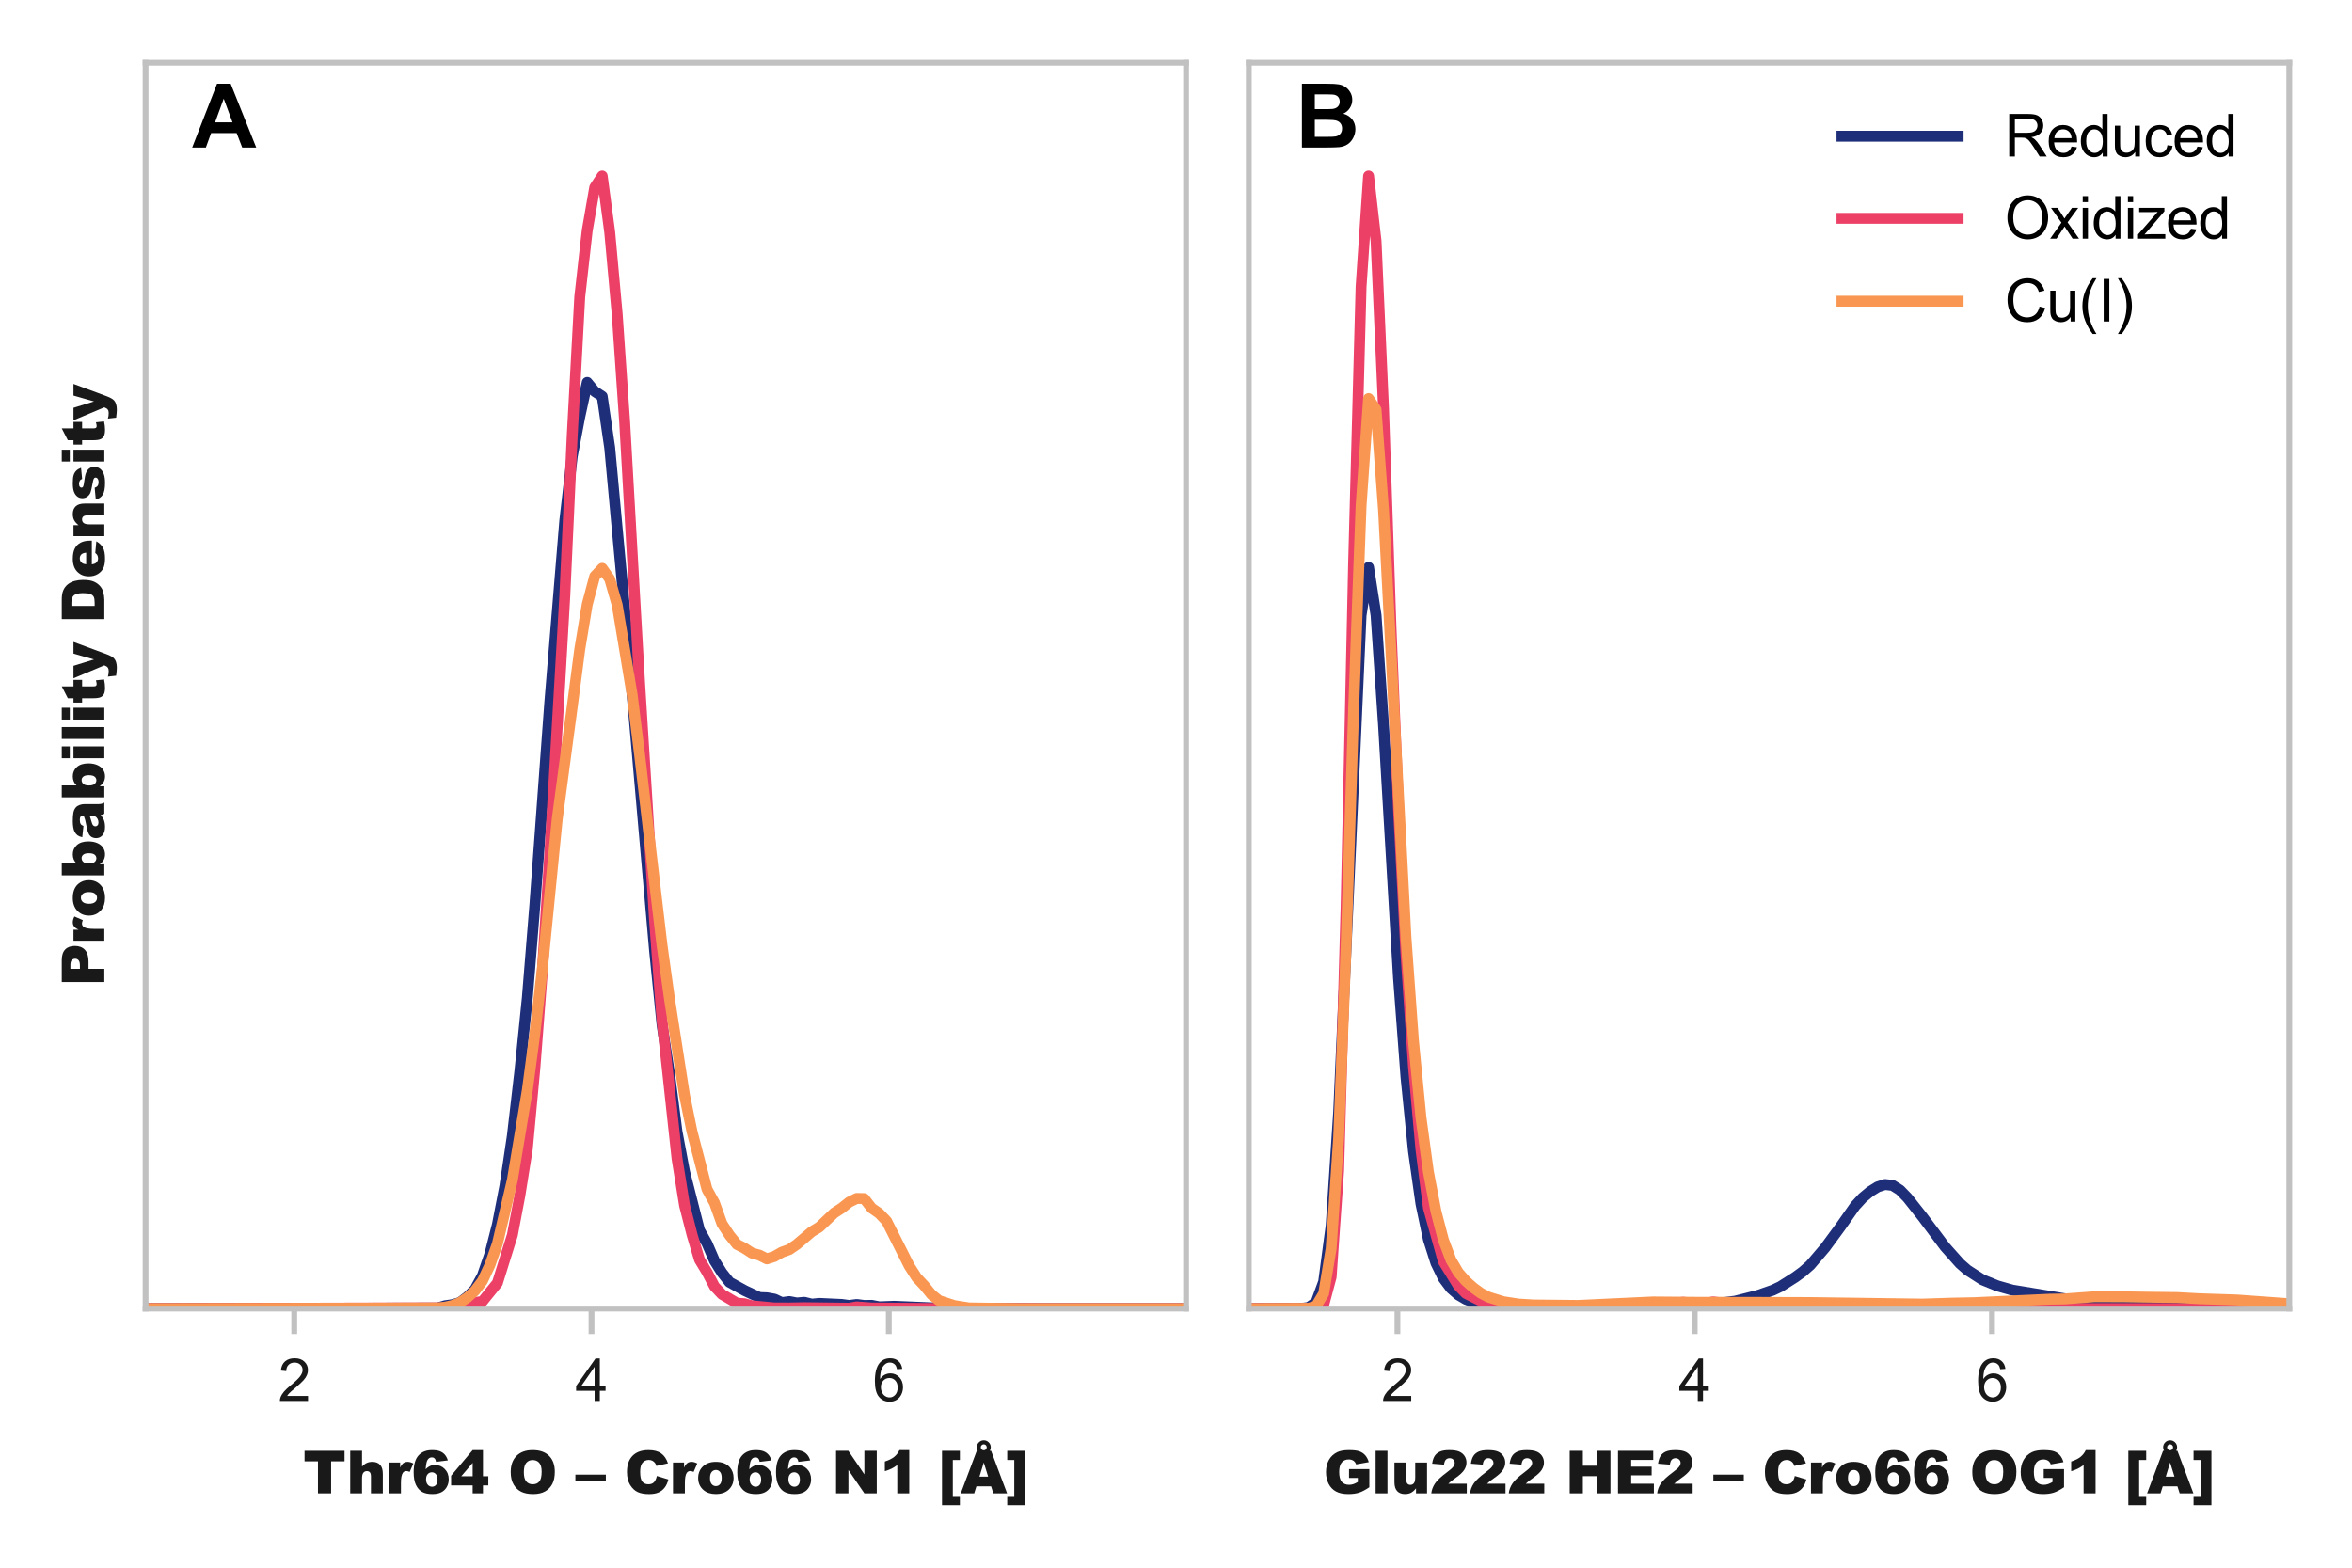 <?xml version="1.0" encoding="utf-8" standalone="no"?>
<!DOCTYPE svg PUBLIC "-//W3C//DTD SVG 1.1//EN"
  "http://www.w3.org/Graphics/SVG/1.1/DTD/svg11.dtd">
<svg xmlns:xlink="http://www.w3.org/1999/xlink" width="324pt" height="216pt" viewBox="0 0 324 216" xmlns="http://www.w3.org/2000/svg" version="1.1">
 <defs>
  <style type="text/css">*{stroke-linejoin: round; stroke-linecap: butt}</style>
 </defs>
 <g id="figure_1">
  <g id="patch_1">
   <path d="M 0 216 
L 324 216 
L 324 0 
L 0 0 
z
" style="fill: #ffffff"/>
  </g>
  <g id="axes_1">
   <g id="patch_2">
    <path d="M 20.056 180.304 
L 163.388 180.304 
L 163.388 8.64 
L 20.056 8.64 
z
" style="fill: #ffffff"/>
   </g>
   <g id="matplotlib.axis_1">
    <g id="xtick_1">
     <g id="line2d_1">
      <defs>
       <path id="m491925600c" d="M 0 0 
L 0 3.5 
" style="stroke: #c2c1c1; stroke-width: 0.8"/>
      </defs>
      <g>
       <use xlink:href="#m491925600c" x="40.532" y="180.304" style="fill: #c2c1c1; stroke: #c2c1c1; stroke-width: 0.8"/>
      </g>
     </g>
     <g id="text_1">
      <!-- 2 -->
      <g style="fill: #191919" transform="translate(38.308 193.03) scale(0.08 -0.08)">
       <defs>
        <path id="ArialMT-32" d="M 3222 541 
L 3222 0 
L 194 0 
Q 188 203 259 391 
Q 375 700 629 1000 
Q 884 1300 1366 1694 
Q 2113 2306 2375 2664 
Q 2638 3022 2638 3341 
Q 2638 3675 2398 3904 
Q 2159 4134 1775 4134 
Q 1369 4134 1125 3890 
Q 881 3647 878 3216 
L 300 3275 
Q 359 3922 746 4261 
Q 1134 4600 1788 4600 
Q 2447 4600 2831 4234 
Q 3216 3869 3216 3328 
Q 3216 3053 3103 2787 
Q 2991 2522 2730 2228 
Q 2469 1934 1863 1422 
Q 1356 997 1212 845 
Q 1069 694 975 541 
L 3222 541 
z
" transform="scale(0.016)"/>
       </defs>
       <use xlink:href="#ArialMT-32"/>
      </g>
     </g>
    </g>
    <g id="xtick_2">
     <g id="line2d_2">
      <g>
       <use xlink:href="#m491925600c" x="81.484" y="180.304" style="fill: #c2c1c1; stroke: #c2c1c1; stroke-width: 0.8"/>
      </g>
     </g>
     <g id="text_2">
      <!-- 4 -->
      <g style="fill: #191919" transform="translate(79.26 193.03) scale(0.08 -0.08)">
       <defs>
        <path id="ArialMT-34" d="M 2069 0 
L 2069 1097 
L 81 1097 
L 81 1613 
L 2172 4581 
L 2631 4581 
L 2631 1613 
L 3250 1613 
L 3250 1097 
L 2631 1097 
L 2631 0 
L 2069 0 
z
M 2069 1613 
L 2069 3678 
L 634 1613 
L 2069 1613 
z
" transform="scale(0.016)"/>
       </defs>
       <use xlink:href="#ArialMT-34"/>
      </g>
     </g>
    </g>
    <g id="xtick_3">
     <g id="line2d_3">
      <g>
       <use xlink:href="#m491925600c" x="122.436" y="180.304" style="fill: #c2c1c1; stroke: #c2c1c1; stroke-width: 0.8"/>
      </g>
     </g>
     <g id="text_3">
      <!-- 6 -->
      <g style="fill: #191919" transform="translate(120.212 193.03) scale(0.08 -0.08)">
       <defs>
        <path id="ArialMT-36" d="M 3184 3459 
L 2625 3416 
Q 2550 3747 2413 3897 
Q 2184 4138 1850 4138 
Q 1581 4138 1378 3988 
Q 1113 3794 959 3422 
Q 806 3050 800 2363 
Q 1003 2672 1297 2822 
Q 1591 2972 1913 2972 
Q 2475 2972 2870 2558 
Q 3266 2144 3266 1488 
Q 3266 1056 3080 686 
Q 2894 316 2569 119 
Q 2244 -78 1831 -78 
Q 1128 -78 684 439 
Q 241 956 241 2144 
Q 241 3472 731 4075 
Q 1159 4600 1884 4600 
Q 2425 4600 2770 4297 
Q 3116 3994 3184 3459 
z
M 888 1484 
Q 888 1194 1011 928 
Q 1134 663 1356 523 
Q 1578 384 1822 384 
Q 2178 384 2434 671 
Q 2691 959 2691 1453 
Q 2691 1928 2437 2201 
Q 2184 2475 1800 2475 
Q 1419 2475 1153 2201 
Q 888 1928 888 1484 
z
" transform="scale(0.016)"/>
       </defs>
       <use xlink:href="#ArialMT-36"/>
      </g>
     </g>
    </g>
    <g id="text_4">
     <!-- Thr64 O – Cro66 N1 [Å] -->
     <g style="fill: #191919" transform="translate(41.766 205.762) scale(0.08 -0.08)">
      <defs>
       <path id="Arial-Black-54" d="M 147 4581 
L 4450 4581 
L 4450 3450 
L 3006 3450 
L 3006 0 
L 1591 0 
L 1591 3450 
L 147 3450 
L 147 4581 
z
" transform="scale(0.016)"/>
       <path id="Arial-Black-68" d="M 384 4581 
L 1656 4581 
L 1656 2894 
Q 1916 3163 2172 3278 
Q 2428 3394 2778 3394 
Q 3297 3394 3595 3078 
Q 3894 2763 3894 2109 
L 3894 0 
L 2616 0 
L 2616 1825 
Q 2616 2138 2500 2267 
Q 2384 2397 2175 2397 
Q 1944 2397 1800 2222 
Q 1656 2047 1656 1594 
L 1656 0 
L 384 0 
L 384 4581 
z
" transform="scale(0.016)"/>
       <path id="Arial-Black-72" d="M 397 3319 
L 1588 3319 
L 1588 2775 
Q 1759 3128 1942 3261 
Q 2125 3394 2394 3394 
Q 2675 3394 3009 3219 
L 2616 2313 
Q 2391 2406 2259 2406 
Q 2009 2406 1872 2200 
Q 1675 1909 1675 1113 
L 1675 0 
L 397 0 
L 397 3319 
z
" transform="scale(0.016)"/>
       <path id="Arial-Black-36" d="M 3947 3550 
L 2681 3394 
Q 2631 3659 2514 3768 
Q 2397 3878 2225 3878 
Q 1916 3878 1744 3566 
Q 1619 3341 1559 2603 
Q 1788 2834 2028 2945 
Q 2269 3056 2584 3056 
Q 3197 3056 3620 2618 
Q 4044 2181 4044 1509 
Q 4044 1056 3830 681 
Q 3616 306 3236 114 
Q 2856 -78 2284 -78 
Q 1597 -78 1181 156 
Q 766 391 517 905 
Q 269 1419 269 2266 
Q 269 3506 791 4082 
Q 1313 4659 2238 4659 
Q 2784 4659 3101 4532 
Q 3419 4406 3628 4162 
Q 3838 3919 3947 3550 
z
M 1603 1509 
Q 1603 1138 1790 927 
Q 1978 716 2250 716 
Q 2500 716 2669 906 
Q 2838 1097 2838 1475 
Q 2838 1863 2663 2066 
Q 2488 2269 2228 2269 
Q 1963 2269 1783 2072 
Q 1603 1875 1603 1509 
z
" transform="scale(0.016)"/>
       <path id="Arial-Black-34" d="M 2450 856 
L 131 856 
L 131 1903 
L 2450 4659 
L 3559 4659 
L 3559 1844 
L 4134 1844 
L 4134 856 
L 3559 856 
L 3559 0 
L 2450 0 
L 2450 856 
z
M 2450 1844 
L 2450 3284 
L 1225 1844 
L 2450 1844 
z
" transform="scale(0.016)"/>
       <path id="Arial-Black-20" transform="scale(0.016)"/>
       <path id="Arial-Black-4f" d="M 291 2288 
Q 291 3409 916 4034 
Q 1541 4659 2656 4659 
Q 3800 4659 4419 4045 
Q 5038 3431 5038 2325 
Q 5038 1522 4767 1008 
Q 4497 494 3986 208 
Q 3475 -78 2713 -78 
Q 1938 -78 1430 169 
Q 922 416 606 950 
Q 291 1484 291 2288 
z
M 1706 2281 
Q 1706 1588 1964 1284 
Q 2222 981 2666 981 
Q 3122 981 3372 1278 
Q 3622 1575 3622 2344 
Q 3622 2991 3361 3289 
Q 3100 3588 2653 3588 
Q 2225 3588 1965 3284 
Q 1706 2981 1706 2281 
z
" transform="scale(0.016)"/>
       <path id="Arial-Black-2013" d="M -38 2019 
L 3238 2019 
L 3238 1325 
L -38 1325 
L -38 2019 
z
" transform="scale(0.016)"/>
       <path id="Arial-Black-43" d="M 3519 1872 
L 4759 1497 
Q 4634 975 4365 625 
Q 4097 275 3698 97 
Q 3300 -81 2684 -81 
Q 1938 -81 1464 136 
Q 991 353 647 900 
Q 303 1447 303 2300 
Q 303 3438 908 4048 
Q 1513 4659 2619 4659 
Q 3484 4659 3979 4309 
Q 4475 3959 4716 3234 
L 3466 2956 
Q 3400 3166 3328 3263 
Q 3209 3425 3037 3512 
Q 2866 3600 2653 3600 
Q 2172 3600 1916 3213 
Q 1722 2925 1722 2309 
Q 1722 1547 1953 1264 
Q 2184 981 2603 981 
Q 3009 981 3217 1209 
Q 3425 1438 3519 1872 
z
" transform="scale(0.016)"/>
       <path id="Arial-Black-6f" d="M 228 1650 
Q 228 2409 740 2901 
Q 1253 3394 2125 3394 
Q 3122 3394 3631 2816 
Q 4041 2350 4041 1669 
Q 4041 903 3533 414 
Q 3025 -75 2128 -75 
Q 1328 -75 834 331 
Q 228 834 228 1650 
z
M 1503 1653 
Q 1503 1209 1683 996 
Q 1863 784 2134 784 
Q 2409 784 2586 993 
Q 2763 1203 2763 1666 
Q 2763 2097 2584 2308 
Q 2406 2519 2144 2519 
Q 1866 2519 1684 2305 
Q 1503 2091 1503 1653 
z
" transform="scale(0.016)"/>
       <path id="Arial-Black-4e" d="M 478 4581 
L 1800 4581 
L 3525 2047 
L 3525 4581 
L 4859 4581 
L 4859 0 
L 3525 0 
L 1809 2516 
L 1809 0 
L 478 0 
L 478 4581 
z
" transform="scale(0.016)"/>
       <path id="Arial-Black-31" d="M 3147 4659 
L 3147 0 
L 1859 0 
L 1859 3053 
Q 1547 2816 1255 2669 
Q 963 2522 522 2388 
L 522 3431 
Q 1172 3641 1531 3934 
Q 1891 4228 2094 4659 
L 3147 4659 
z
" transform="scale(0.016)"/>
       <path id="Arial-Black-5b" d="M 422 4581 
L 2344 4581 
L 2344 3594 
L 1584 3594 
L 1584 -284 
L 2344 -284 
L 2344 -1272 
L 422 -1272 
L 422 4581 
z
" transform="scale(0.016)"/>
       <path id="Arial-Black-c5" d="M 1834 4581 
Q 1734 4756 1734 4959 
Q 1734 5269 1954 5491 
Q 2175 5713 2484 5713 
Q 2797 5713 3017 5492 
Q 3238 5272 3238 4959 
Q 3238 4756 3134 4581 
L 3272 4581 
L 4994 0 
L 3513 0 
L 3272 756 
L 1691 756 
L 1453 0 
L 6 0 
L 1728 4581 
L 1834 4581 
z
M 2163 4963 
Q 2163 4825 2256 4731 
Q 2350 4638 2484 4638 
Q 2616 4638 2709 4731 
Q 2803 4825 2803 4959 
Q 2803 5094 2709 5187 
Q 2616 5281 2484 5281 
Q 2350 5281 2256 5187 
Q 2163 5094 2163 4963 
z
M 2953 1803 
L 2484 3319 
L 2019 1803 
L 2953 1803 
z
" transform="scale(0.016)"/>
       <path id="Arial-Black-5d" d="M 2069 4581 
L 147 4581 
L 147 3594 
L 906 3594 
L 906 -284 
L 147 -284 
L 147 -1272 
L 2069 -1272 
L 2069 4581 
z
" transform="scale(0.016)"/>
      </defs>
      <use xlink:href="#Arial-Black-54"/>
      <use xlink:href="#Arial-Black-68" transform="translate(74.842 0)"/>
      <use xlink:href="#Arial-Black-72" transform="translate(141.541 0)"/>
      <use xlink:href="#Arial-Black-36" transform="translate(185.926 0)"/>
      <use xlink:href="#Arial-Black-34" transform="translate(252.625 0)"/>
      <use xlink:href="#Arial-Black-20" transform="translate(319.324 0)"/>
      <use xlink:href="#Arial-Black-4f" transform="translate(352.674 0)"/>
      <use xlink:href="#Arial-Black-20" transform="translate(435.975 0)"/>
      <use xlink:href="#Arial-Black-2013" transform="translate(469.324 0)"/>
      <use xlink:href="#Arial-Black-20" transform="translate(519.324 0)"/>
      <use xlink:href="#Arial-Black-43" transform="translate(552.674 0)"/>
      <use xlink:href="#Arial-Black-72" transform="translate(630.457 0)"/>
      <use xlink:href="#Arial-Black-6f" transform="translate(676.467 0)"/>
      <use xlink:href="#Arial-Black-36" transform="translate(743.166 0)"/>
      <use xlink:href="#Arial-Black-36" transform="translate(809.865 0)"/>
      <use xlink:href="#Arial-Black-20" transform="translate(876.564 0)"/>
      <use xlink:href="#Arial-Black-4e" transform="translate(909.914 0)"/>
      <use xlink:href="#Arial-Black-31" transform="translate(993.215 0)"/>
      <use xlink:href="#Arial-Black-20" transform="translate(1059.914 0)"/>
      <use xlink:href="#Arial-Black-5b" transform="translate(1093.264 0)"/>
      <use xlink:href="#Arial-Black-c5" transform="translate(1132.18 0)"/>
      <use xlink:href="#Arial-Black-5d" transform="translate(1209.963 0)"/>
     </g>
    </g>
   </g>
   <g id="matplotlib.axis_2">
    <g id="text_5">
     <!-- Probability Density -->
     <g style="fill: #191919" transform="translate(14.372 135.903) rotate(-90) scale(0.08 -0.08)">
      <defs>
       <path id="Arial-Black-50" d="M 463 4581 
L 2816 4581 
Q 3584 4581 3967 4215 
Q 4350 3850 4350 3175 
Q 4350 2481 3933 2090 
Q 3516 1700 2659 1700 
L 1884 1700 
L 1884 0 
L 463 0 
L 463 4581 
z
M 1884 2628 
L 2231 2628 
Q 2641 2628 2806 2770 
Q 2972 2913 2972 3134 
Q 2972 3350 2828 3500 
Q 2684 3650 2288 3650 
L 1884 3650 
L 1884 2628 
z
" transform="scale(0.016)"/>
       <path id="Arial-Black-62" d="M 391 4581 
L 1675 4581 
L 1675 2994 
Q 1866 3194 2108 3294 
Q 2350 3394 2644 3394 
Q 3250 3394 3647 2958 
Q 4044 2522 4044 1706 
Q 4044 1163 3862 748 
Q 3681 334 3361 129 
Q 3041 -75 2650 -75 
Q 2316 -75 2038 69 
Q 1828 181 1581 491 
L 1581 0 
L 391 0 
L 391 4581 
z
M 1666 1669 
Q 1666 1241 1827 1048 
Q 1988 856 2234 856 
Q 2463 856 2617 1045 
Q 2772 1234 2772 1681 
Q 2772 2075 2620 2259 
Q 2469 2444 2253 2444 
Q 1994 2444 1830 2251 
Q 1666 2059 1666 1669 
z
" transform="scale(0.016)"/>
       <path id="Arial-Black-61" d="M 1544 2244 
L 328 2372 
Q 397 2691 526 2873 
Q 656 3056 900 3191 
Q 1075 3288 1381 3341 
Q 1688 3394 2044 3394 
Q 2616 3394 2962 3330 
Q 3309 3266 3541 3063 
Q 3703 2922 3797 2664 
Q 3891 2406 3891 2172 
L 3891 706 
Q 3891 472 3920 339 
Q 3950 206 4050 0 
L 2856 0 
Q 2784 128 2762 195 
Q 2741 263 2719 406 
Q 2469 166 2222 63 
Q 1884 -75 1438 -75 
Q 844 -75 536 200 
Q 228 475 228 878 
Q 228 1256 450 1500 
Q 672 1744 1269 1863 
Q 1984 2006 2196 2064 
Q 2409 2122 2647 2216 
Q 2647 2450 2550 2544 
Q 2453 2638 2209 2638 
Q 1897 2638 1741 2538 
Q 1619 2459 1544 2244 
z
M 2647 1575 
Q 2384 1481 2100 1409 
Q 1713 1306 1609 1206 
Q 1503 1103 1503 972 
Q 1503 822 1608 726 
Q 1713 631 1916 631 
Q 2128 631 2311 734 
Q 2494 838 2570 986 
Q 2647 1134 2647 1372 
L 2647 1575 
z
" transform="scale(0.016)"/>
       <path id="Arial-Black-69" d="M 431 4581 
L 1703 4581 
L 1703 3716 
L 431 3716 
L 431 4581 
z
M 431 3319 
L 1703 3319 
L 1703 0 
L 431 0 
L 431 3319 
z
" transform="scale(0.016)"/>
       <path id="Arial-Black-6c" d="M 428 4581 
L 1703 4581 
L 1703 0 
L 428 0 
L 428 4581 
z
" transform="scale(0.016)"/>
       <path id="Arial-Black-74" d="M 1919 4581 
L 1919 3319 
L 2619 3319 
L 2619 2391 
L 1919 2391 
L 1919 1213 
Q 1919 1000 1959 931 
Q 2022 825 2178 825 
Q 2319 825 2572 906 
L 2666 28 
Q 2194 -75 1784 -75 
Q 1309 -75 1084 47 
Q 859 169 751 417 
Q 644 666 644 1222 
L 644 2391 
L 175 2391 
L 175 3319 
L 644 3319 
L 644 3928 
L 1919 4581 
z
" transform="scale(0.016)"/>
       <path id="Arial-Black-79" d="M 16 3319 
L 1359 3319 
L 2044 1109 
L 2678 3319 
L 3931 3319 
L 2616 -228 
Q 2391 -834 2156 -1047 
Q 1825 -1347 1147 -1347 
Q 872 -1347 297 -1272 
L 197 -384 
Q 472 -472 809 -472 
Q 1034 -472 1173 -369 
Q 1313 -266 1409 0 
L 16 3319 
z
" transform="scale(0.016)"/>
       <path id="Arial-Black-44" d="M 488 4581 
L 2591 4581 
Q 3213 4581 3595 4412 
Q 3978 4244 4228 3928 
Q 4478 3613 4590 3194 
Q 4703 2775 4703 2306 
Q 4703 1572 4536 1167 
Q 4369 763 4072 489 
Q 3775 216 3434 125 
Q 2969 0 2591 0 
L 488 0 
L 488 4581 
z
M 1903 3544 
L 1903 1041 
L 2250 1041 
Q 2694 1041 2881 1139 
Q 3069 1238 3175 1483 
Q 3281 1728 3281 2278 
Q 3281 3006 3043 3275 
Q 2806 3544 2256 3544 
L 1903 3544 
z
" transform="scale(0.016)"/>
       <path id="Arial-Black-65" d="M 4069 1344 
L 1519 1344 
Q 1553 1038 1684 888 
Q 1869 672 2166 672 
Q 2353 672 2522 766 
Q 2625 825 2744 975 
L 3997 859 
Q 3709 359 3303 142 
Q 2897 -75 2138 -75 
Q 1478 -75 1100 111 
Q 722 297 473 701 
Q 225 1106 225 1653 
Q 225 2431 723 2912 
Q 1222 3394 2100 3394 
Q 2813 3394 3225 3178 
Q 3638 2963 3853 2553 
Q 4069 2144 4069 1488 
L 4069 1344 
z
M 2775 1953 
Q 2738 2322 2577 2481 
Q 2416 2641 2153 2641 
Q 1850 2641 1669 2400 
Q 1553 2250 1522 1953 
L 2775 1953 
z
" transform="scale(0.016)"/>
       <path id="Arial-Black-6e" d="M 384 3319 
L 1569 3319 
L 1569 2778 
Q 1834 3109 2106 3251 
Q 2378 3394 2769 3394 
Q 3297 3394 3595 3080 
Q 3894 2766 3894 2109 
L 3894 0 
L 2616 0 
L 2616 1825 
Q 2616 2138 2500 2267 
Q 2384 2397 2175 2397 
Q 1944 2397 1800 2222 
Q 1656 2047 1656 1594 
L 1656 0 
L 384 0 
L 384 3319 
z
" transform="scale(0.016)"/>
       <path id="Arial-Black-73" d="M 159 919 
L 1422 1038 
Q 1500 813 1640 716 
Q 1781 619 2016 619 
Q 2272 619 2413 728 
Q 2522 809 2522 931 
Q 2522 1069 2378 1144 
Q 2275 1197 1831 1275 
Q 1169 1391 911 1489 
Q 653 1588 476 1822 
Q 300 2056 300 2356 
Q 300 2684 490 2921 
Q 681 3159 1015 3276 
Q 1350 3394 1913 3394 
Q 2506 3394 2789 3303 
Q 3072 3213 3261 3022 
Q 3450 2831 3575 2506 
L 2369 2388 
Q 2322 2547 2213 2622 
Q 2063 2722 1850 2722 
Q 1634 2722 1536 2645 
Q 1438 2569 1438 2459 
Q 1438 2338 1563 2275 
Q 1688 2213 2106 2163 
Q 2741 2091 3050 1962 
Q 3359 1834 3523 1596 
Q 3688 1359 3688 1075 
Q 3688 788 3514 516 
Q 3341 244 2967 83 
Q 2594 -78 1950 -78 
Q 1041 -78 655 181 
Q 269 441 159 919 
z
" transform="scale(0.016)"/>
      </defs>
      <use xlink:href="#Arial-Black-50"/>
      <use xlink:href="#Arial-Black-72" transform="translate(72.217 0)"/>
      <use xlink:href="#Arial-Black-6f" transform="translate(118.227 0)"/>
      <use xlink:href="#Arial-Black-62" transform="translate(184.926 0)"/>
      <use xlink:href="#Arial-Black-61" transform="translate(251.625 0)"/>
      <use xlink:href="#Arial-Black-62" transform="translate(319.324 0)"/>
      <use xlink:href="#Arial-Black-69" transform="translate(386.023 0)"/>
      <use xlink:href="#Arial-Black-6c" transform="translate(419.324 0)"/>
      <use xlink:href="#Arial-Black-69" transform="translate(452.625 0)"/>
      <use xlink:href="#Arial-Black-74" transform="translate(485.926 0)"/>
      <use xlink:href="#Arial-Black-79" transform="translate(530.311 0)"/>
      <use xlink:href="#Arial-Black-20" transform="translate(591.395 0)"/>
      <use xlink:href="#Arial-Black-44" transform="translate(624.744 0)"/>
      <use xlink:href="#Arial-Black-65" transform="translate(702.527 0)"/>
      <use xlink:href="#Arial-Black-6e" transform="translate(769.227 0)"/>
      <use xlink:href="#Arial-Black-73" transform="translate(835.926 0)"/>
      <use xlink:href="#Arial-Black-69" transform="translate(897.01 0)"/>
      <use xlink:href="#Arial-Black-74" transform="translate(930.311 0)"/>
      <use xlink:href="#Arial-Black-79" transform="translate(974.695 0)"/>
     </g>
    </g>
   </g>
   <g id="line2d_4">
    <path d="M 20.056 180.304 
L 60.271 180.228 
L 61.303 179.908 
L 62.334 179.762 
L 63.365 179.46 
L 64.396 178.668 
L 65.427 177.641 
L 66.458 175.753 
L 67.49 172.77 
L 68.521 168.719 
L 69.552 163.395 
L 70.583 156.484 
L 71.614 147.619 
L 72.645 137.468 
L 73.677 124.748 
L 75.739 96.773 
L 77.801 71.749 
L 78.832 62.853 
L 79.864 57.427 
L 80.895 52.688 
L 81.926 53.94 
L 82.957 54.613 
L 83.988 61.674 
L 86.051 83.951 
L 90.175 131.018 
L 91.206 141.213 
L 92.238 148.012 
L 93.269 155.959 
L 94.3 161.43 
L 96.362 169.511 
L 97.393 171.323 
L 98.425 173.712 
L 99.456 175.358 
L 100.487 176.66 
L 102.549 177.801 
L 104.612 178.772 
L 105.643 178.811 
L 106.674 178.996 
L 107.705 179.475 
L 108.736 179.33 
L 109.767 179.526 
L 110.799 179.433 
L 111.83 179.685 
L 112.861 179.585 
L 115.954 179.729 
L 116.986 179.869 
L 118.017 179.735 
L 119.048 179.87 
L 120.079 179.851 
L 121.11 180.057 
L 123.173 179.98 
L 130.391 180.283 
L 142.765 180.304 
L 163.388 180.304 
L 163.388 180.304 
" clip-path="url(#p7067f023c5)" style="fill: none; stroke: #1e2e79; stroke-width: 1.5; stroke-linecap: square"/>
   </g>
   <g id="line2d_5">
    <path d="M 20.056 180.304 
L 62.334 180.194 
L 64.396 179.943 
L 65.427 179.47 
L 66.458 179.315 
L 68.521 176.769 
L 70.583 170.163 
L 71.614 164.733 
L 72.645 158.289 
L 73.677 147.255 
L 74.708 133.927 
L 75.739 117.646 
L 77.801 82.18 
L 78.832 59.886 
L 79.864 40.912 
L 80.895 31.734 
L 81.926 25.82 
L 82.957 24.246 
L 83.988 31.958 
L 85.019 43.268 
L 86.051 58.173 
L 88.113 94.207 
L 90.175 126.918 
L 91.206 140.635 
L 93.269 159.642 
L 94.3 166.069 
L 95.331 170.101 
L 96.362 173.568 
L 97.393 175.273 
L 98.425 177.245 
L 99.456 178.339 
L 101.518 179.55 
L 102.549 179.627 
L 103.58 179.915 
L 106.674 180.213 
L 108.736 180.216 
L 110.799 180.179 
L 116.986 180.248 
L 118.017 180.066 
L 120.079 180.217 
L 127.297 180.278 
L 143.796 180.304 
L 163.388 180.304 
L 163.388 180.304 
" clip-path="url(#p7067f023c5)" style="fill: none; stroke: #ec4067; stroke-width: 1.5; stroke-linecap: square"/>
   </g>
   <g id="line2d_6">
    <path d="M 20.056 180.304 
L 60.271 180.213 
L 61.303 180.107 
L 62.334 179.872 
L 63.365 179.464 
L 64.396 178.772 
L 65.427 177.84 
L 66.458 176.488 
L 67.49 174.298 
L 68.521 171.356 
L 70.583 162.577 
L 72.645 150.192 
L 73.677 142.42 
L 74.708 133.568 
L 76.77 112.776 
L 78.832 97.344 
L 79.864 89.473 
L 80.895 83.271 
L 81.926 79.4 
L 82.957 78.305 
L 83.988 79.769 
L 85.019 83.34 
L 87.082 95.726 
L 88.113 104.042 
L 90.175 121.616 
L 91.206 130.305 
L 92.238 137.713 
L 94.3 150.923 
L 95.331 155.928 
L 97.393 163.856 
L 98.425 165.737 
L 99.456 168.604 
L 100.487 170.178 
L 101.518 171.459 
L 102.549 171.982 
L 103.58 172.652 
L 104.612 172.934 
L 105.643 173.452 
L 106.674 173.122 
L 107.705 172.531 
L 108.736 172.165 
L 109.767 171.457 
L 111.83 169.697 
L 112.861 169.078 
L 114.923 167.121 
L 115.954 166.452 
L 116.986 165.629 
L 118.017 165.122 
L 119.048 165.143 
L 120.079 166.459 
L 121.11 167.178 
L 122.141 168.255 
L 125.235 174.396 
L 126.266 176.009 
L 127.297 177.11 
L 128.328 178.374 
L 129.36 179.202 
L 131.422 179.882 
L 133.484 180.209 
L 140.702 180.304 
L 163.388 180.304 
L 163.388 180.304 
" clip-path="url(#p7067f023c5)" style="fill: none; stroke: #f99752; stroke-width: 1.5; stroke-linecap: square"/>
   </g>
   <g id="patch_3">
    <path d="M 20.056 180.304 
L 20.056 8.64 
" style="fill: none; stroke: #c2c1c1; stroke-width: 0.8; stroke-linejoin: miter; stroke-linecap: square"/>
   </g>
   <g id="patch_4">
    <path d="M 163.388 180.304 
L 163.388 8.64 
" style="fill: none; stroke: #c2c1c1; stroke-width: 0.8; stroke-linejoin: miter; stroke-linecap: square"/>
   </g>
   <g id="patch_5">
    <path d="M 20.056 180.304 
L 163.388 180.304 
" style="fill: none; stroke: #c2c1c1; stroke-width: 0.8; stroke-linejoin: miter; stroke-linecap: square"/>
   </g>
   <g id="patch_6">
    <path d="M 20.056 8.64 
L 163.388 8.64 
" style="fill: none; stroke: #c2c1c1; stroke-width: 0.8; stroke-linejoin: miter; stroke-linecap: square"/>
   </g>
   <g id="text_6">
    <!-- A -->
    <g transform="translate(26.473 20.334) scale(0.12 -0.12)">
     <defs>
      <path id="Arial-BoldMT-41" d="M 4597 0 
L 3591 0 
L 3191 1041 
L 1359 1041 
L 981 0 
L 0 0 
L 1784 4581 
L 2763 4581 
L 4597 0 
z
M 2894 1813 
L 2263 3513 
L 1644 1813 
L 2894 1813 
z
" transform="scale(0.016)"/>
     </defs>
     <use xlink:href="#Arial-BoldMT-41"/>
    </g>
   </g>
  </g>
  <g id="axes_2">
   <g id="patch_7">
    <path d="M 172.028 180.304 
L 315.36 180.304 
L 315.36 8.64 
L 172.028 8.64 
z
" style="fill: #ffffff"/>
   </g>
   <g id="matplotlib.axis_3">
    <g id="xtick_4">
     <g id="line2d_7">
      <g>
       <use xlink:href="#m491925600c" x="192.504" y="180.304" style="fill: #c2c1c1; stroke: #c2c1c1; stroke-width: 0.8"/>
      </g>
     </g>
     <g id="text_7">
      <!-- 2 -->
      <g style="fill: #191919" transform="translate(190.28 193.03) scale(0.08 -0.08)">
       <use xlink:href="#ArialMT-32"/>
      </g>
     </g>
    </g>
    <g id="xtick_5">
     <g id="line2d_8">
      <g>
       <use xlink:href="#m491925600c" x="233.456" y="180.304" style="fill: #c2c1c1; stroke: #c2c1c1; stroke-width: 0.8"/>
      </g>
     </g>
     <g id="text_8">
      <!-- 4 -->
      <g style="fill: #191919" transform="translate(231.232 193.03) scale(0.08 -0.08)">
       <use xlink:href="#ArialMT-34"/>
      </g>
     </g>
    </g>
    <g id="xtick_6">
     <g id="line2d_9">
      <g>
       <use xlink:href="#m491925600c" x="274.408" y="180.304" style="fill: #c2c1c1; stroke: #c2c1c1; stroke-width: 0.8"/>
      </g>
     </g>
     <g id="text_9">
      <!-- 6 -->
      <g style="fill: #191919" transform="translate(272.184 193.03) scale(0.08 -0.08)">
       <use xlink:href="#ArialMT-36"/>
      </g>
     </g>
    </g>
    <g id="text_10">
     <!-- Glu222 HE2 – Cro66 OG1 [Å] -->
     <g style="fill: #191919" transform="translate(182.287 205.762) scale(0.08 -0.08)">
      <defs>
       <path id="Arial-Black-47" d="M 2772 1659 
L 2772 2613 
L 4959 2613 
L 4959 659 
Q 4331 231 3848 76 
Q 3366 -78 2703 -78 
Q 1888 -78 1373 200 
Q 859 478 576 1028 
Q 294 1578 294 2291 
Q 294 3041 603 3595 
Q 913 4150 1509 4438 
Q 1975 4659 2763 4659 
Q 3522 4659 3898 4521 
Q 4275 4384 4523 4095 
Q 4772 3806 4897 3363 
L 3531 3119 
Q 3447 3378 3245 3515 
Q 3044 3653 2731 3653 
Q 2266 3653 1989 3329 
Q 1713 3006 1713 2306 
Q 1713 1563 1992 1244 
Q 2272 925 2772 925 
Q 3009 925 3225 994 
Q 3441 1063 3719 1228 
L 3719 1659 
L 2772 1659 
z
" transform="scale(0.016)"/>
       <path id="Arial-Black-75" d="M 3881 0 
L 2694 0 
L 2694 538 
Q 2428 206 2158 65 
Q 1888 -75 1494 -75 
Q 969 -75 670 239 
Q 372 553 372 1206 
L 372 3319 
L 1650 3319 
L 1650 1494 
Q 1650 1181 1765 1050 
Q 1881 919 2091 919 
Q 2319 919 2464 1094 
Q 2609 1269 2609 1722 
L 2609 3319 
L 3881 3319 
L 3881 0 
z
" transform="scale(0.016)"/>
       <path id="Arial-Black-32" d="M 3988 0 
L 169 0 
Q 234 566 567 1064 
Q 900 1563 1816 2241 
Q 2375 2656 2531 2872 
Q 2688 3088 2688 3281 
Q 2688 3491 2533 3639 
Q 2378 3788 2144 3788 
Q 1900 3788 1745 3634 
Q 1591 3481 1538 3094 
L 263 3197 
Q 338 3734 538 4036 
Q 738 4338 1102 4498 
Q 1466 4659 2109 4659 
Q 2781 4659 3154 4506 
Q 3528 4353 3742 4036 
Q 3956 3719 3956 3325 
Q 3956 2906 3711 2525 
Q 3466 2144 2819 1688 
Q 2434 1422 2304 1315 
Q 2175 1209 2000 1038 
L 3988 1038 
L 3988 0 
z
" transform="scale(0.016)"/>
       <path id="Arial-Black-48" d="M 475 4581 
L 1891 4581 
L 1891 2978 
L 3438 2978 
L 3438 4581 
L 4859 4581 
L 4859 0 
L 3438 0 
L 3438 1853 
L 1891 1853 
L 1891 0 
L 475 0 
L 475 4581 
z
" transform="scale(0.016)"/>
       <path id="Arial-Black-45" d="M 466 4581 
L 4259 4581 
L 4259 3603 
L 1884 3603 
L 1884 2875 
L 4088 2875 
L 4088 1941 
L 1884 1941 
L 1884 1038 
L 4328 1038 
L 4328 0 
L 466 0 
L 466 4581 
z
" transform="scale(0.016)"/>
      </defs>
      <use xlink:href="#Arial-Black-47"/>
      <use xlink:href="#Arial-Black-6c" transform="translate(83.301 0)"/>
      <use xlink:href="#Arial-Black-75" transform="translate(116.602 0)"/>
      <use xlink:href="#Arial-Black-32" transform="translate(183.301 0)"/>
      <use xlink:href="#Arial-Black-32" transform="translate(250 0)"/>
      <use xlink:href="#Arial-Black-32" transform="translate(316.699 0)"/>
      <use xlink:href="#Arial-Black-20" transform="translate(383.398 0)"/>
      <use xlink:href="#Arial-Black-48" transform="translate(416.748 0)"/>
      <use xlink:href="#Arial-Black-45" transform="translate(500.049 0)"/>
      <use xlink:href="#Arial-Black-32" transform="translate(572.266 0)"/>
      <use xlink:href="#Arial-Black-20" transform="translate(638.965 0)"/>
      <use xlink:href="#Arial-Black-2013" transform="translate(672.314 0)"/>
      <use xlink:href="#Arial-Black-20" transform="translate(722.314 0)"/>
      <use xlink:href="#Arial-Black-43" transform="translate(755.664 0)"/>
      <use xlink:href="#Arial-Black-72" transform="translate(833.447 0)"/>
      <use xlink:href="#Arial-Black-6f" transform="translate(879.457 0)"/>
      <use xlink:href="#Arial-Black-36" transform="translate(946.156 0)"/>
      <use xlink:href="#Arial-Black-36" transform="translate(1012.855 0)"/>
      <use xlink:href="#Arial-Black-20" transform="translate(1079.555 0)"/>
      <use xlink:href="#Arial-Black-4f" transform="translate(1112.904 0)"/>
      <use xlink:href="#Arial-Black-47" transform="translate(1196.205 0)"/>
      <use xlink:href="#Arial-Black-31" transform="translate(1279.506 0)"/>
      <use xlink:href="#Arial-Black-20" transform="translate(1346.205 0)"/>
      <use xlink:href="#Arial-Black-5b" transform="translate(1379.555 0)"/>
      <use xlink:href="#Arial-Black-c5" transform="translate(1418.471 0)"/>
      <use xlink:href="#Arial-Black-5d" transform="translate(1496.254 0)"/>
     </g>
    </g>
   </g>
   <g id="matplotlib.axis_4"/>
   <g id="line2d_10">
    <path d="M 172.028 180.304 
L 179.246 180.283 
L 180.277 180.144 
L 181.308 179.407 
L 182.34 176.607 
L 183.371 168.895 
L 184.402 153.294 
L 187.495 84.772 
L 188.527 78.171 
L 189.558 84.77 
L 190.589 99.917 
L 192.651 134.739 
L 193.682 148.401 
L 194.714 158.619 
L 195.745 165.869 
L 196.776 170.782 
L 197.807 174.02 
L 198.838 176.139 
L 199.869 177.516 
L 200.901 178.417 
L 201.932 179.019 
L 202.963 179.415 
L 205.025 179.837 
L 208.119 180.096 
L 214.306 180.205 
L 232.867 179.884 
L 235.96 179.668 
L 239.054 179.272 
L 242.147 178.487 
L 244.21 177.769 
L 245.241 177.281 
L 247.303 175.975 
L 248.334 175.22 
L 249.365 174.313 
L 251.428 171.896 
L 253.49 169.095 
L 255.552 166.158 
L 256.584 165.037 
L 257.615 164.179 
L 258.646 163.536 
L 259.677 163.203 
L 260.708 163.325 
L 261.739 163.975 
L 262.771 165.044 
L 264.833 167.651 
L 267.926 171.778 
L 269.989 174.097 
L 271.02 175 
L 273.082 176.326 
L 275.145 177.168 
L 277.207 177.753 
L 285.456 179.115 
L 290.612 179.745 
L 293.706 180.016 
L 298.861 180.214 
L 311.235 180.304 
L 315.36 180.304 
L 315.36 180.304 
" clip-path="url(#p713a9681de)" style="fill: none; stroke: #1e2e79; stroke-width: 1.5; stroke-linecap: square"/>
   </g>
   <g id="line2d_11">
    <path d="M 172.028 180.304 
L 181.308 180.285 
L 182.34 179.81 
L 183.371 175.951 
L 184.402 161.271 
L 185.433 124.921 
L 186.464 77.639 
L 187.495 39.503 
L 188.527 24.246 
L 189.558 33.21 
L 190.589 56.321 
L 191.62 86.569 
L 192.651 111.432 
L 193.682 131.417 
L 194.714 146.928 
L 195.745 158.384 
L 196.776 166.426 
L 198.838 173.814 
L 200.901 177.145 
L 201.932 178.212 
L 203.994 179.245 
L 207.088 179.858 
L 208.119 180.026 
L 211.212 180.082 
L 212.243 180.177 
L 215.337 180.155 
L 223.586 180.068 
L 224.617 179.817 
L 225.649 179.903 
L 226.68 179.785 
L 229.773 179.678 
L 231.836 179.417 
L 232.867 179.541 
L 233.898 179.507 
L 234.929 179.619 
L 235.96 179.372 
L 238.023 179.624 
L 244.21 179.747 
L 245.241 179.878 
L 247.303 179.974 
L 250.397 180.037 
L 264.833 180.264 
L 266.895 180.274 
L 293.706 180.299 
L 315.36 180.304 
L 315.36 180.304 
" clip-path="url(#p713a9681de)" style="fill: none; stroke: #ec4067; stroke-width: 1.5; stroke-linecap: square"/>
   </g>
   <g id="line2d_12">
    <path d="M 172.028 180.304 
L 180.277 180.263 
L 181.308 179.945 
L 182.34 178.223 
L 183.371 172.032 
L 184.402 156.815 
L 185.433 130.455 
L 186.464 97.853 
L 187.495 69.683 
L 188.527 54.915 
L 189.558 56.429 
L 190.589 70.303 
L 193.682 129.195 
L 194.714 143.413 
L 195.745 153.957 
L 196.776 161.488 
L 197.807 166.889 
L 198.838 170.836 
L 199.869 173.585 
L 200.901 175.335 
L 201.932 176.51 
L 202.963 177.428 
L 203.994 178.177 
L 205.025 178.716 
L 207.088 179.352 
L 209.15 179.674 
L 211.212 179.802 
L 217.399 179.866 
L 227.711 179.383 
L 233.898 179.432 
L 242.147 179.445 
L 249.365 179.467 
L 264.833 179.679 
L 268.958 179.546 
L 272.051 179.483 
L 282.363 179.005 
L 284.425 178.97 
L 288.55 178.665 
L 292.674 178.679 
L 295.768 178.726 
L 299.893 178.775 
L 302.986 178.941 
L 308.142 179.113 
L 315.36 179.632 
L 315.36 179.632 
" clip-path="url(#p713a9681de)" style="fill: none; stroke: #f99752; stroke-width: 1.5; stroke-linecap: square"/>
   </g>
   <g id="patch_8">
    <path d="M 172.028 180.304 
L 172.028 8.64 
" style="fill: none; stroke: #c2c1c1; stroke-width: 0.8; stroke-linejoin: miter; stroke-linecap: square"/>
   </g>
   <g id="patch_9">
    <path d="M 315.36 180.304 
L 315.36 8.64 
" style="fill: none; stroke: #c2c1c1; stroke-width: 0.8; stroke-linejoin: miter; stroke-linecap: square"/>
   </g>
   <g id="patch_10">
    <path d="M 172.028 180.304 
L 315.36 180.304 
" style="fill: none; stroke: #c2c1c1; stroke-width: 0.8; stroke-linejoin: miter; stroke-linecap: square"/>
   </g>
   <g id="patch_11">
    <path d="M 172.028 8.64 
L 315.36 8.64 
" style="fill: none; stroke: #c2c1c1; stroke-width: 0.8; stroke-linejoin: miter; stroke-linecap: square"/>
   </g>
   <g id="text_11">
    <!-- B -->
    <g transform="translate(178.445 20.334) scale(0.12 -0.12)">
     <defs>
      <path id="Arial-BoldMT-42" d="M 469 4581 
L 2300 4581 
Q 2844 4581 3111 4536 
Q 3378 4491 3589 4347 
Q 3800 4203 3940 3964 
Q 4081 3725 4081 3428 
Q 4081 3106 3907 2837 
Q 3734 2569 3438 2434 
Q 3856 2313 4081 2019 
Q 4306 1725 4306 1328 
Q 4306 1016 4161 720 
Q 4016 425 3764 248 
Q 3513 72 3144 31 
Q 2913 6 2028 0 
L 469 0 
L 469 4581 
z
M 1394 3819 
L 1394 2759 
L 2000 2759 
Q 2541 2759 2672 2775 
Q 2909 2803 3045 2939 
Q 3181 3075 3181 3297 
Q 3181 3509 3064 3642 
Q 2947 3775 2716 3803 
Q 2578 3819 1925 3819 
L 1394 3819 
z
M 1394 1997 
L 1394 772 
L 2250 772 
Q 2750 772 2884 800 
Q 3091 838 3220 983 
Q 3350 1128 3350 1372 
Q 3350 1578 3250 1722 
Q 3150 1866 2961 1931 
Q 2772 1997 2141 1997 
L 1394 1997 
z
" transform="scale(0.016)"/>
     </defs>
     <use xlink:href="#Arial-BoldMT-42"/>
    </g>
   </g>
   <g id="legend_1">
    <g id="line2d_13">
     <path d="M 253.739 18.766 
L 261.739 18.766 
L 269.739 18.766 
" style="fill: none; stroke: #1e2e79; stroke-width: 1.5; stroke-linecap: square"/>
    </g>
    <g id="text_12">
     <!-- Reduced -->
     <g transform="translate(276.139 21.566) scale(0.08 -0.08)">
      <defs>
       <path id="ArialMT-52" d="M 503 0 
L 503 4581 
L 2534 4581 
Q 3147 4581 3465 4457 
Q 3784 4334 3975 4021 
Q 4166 3709 4166 3331 
Q 4166 2844 3850 2509 
Q 3534 2175 2875 2084 
Q 3116 1969 3241 1856 
Q 3506 1613 3744 1247 
L 4541 0 
L 3778 0 
L 3172 953 
Q 2906 1366 2734 1584 
Q 2563 1803 2427 1890 
Q 2291 1978 2150 2013 
Q 2047 2034 1813 2034 
L 1109 2034 
L 1109 0 
L 503 0 
z
M 1109 2559 
L 2413 2559 
Q 2828 2559 3062 2645 
Q 3297 2731 3419 2920 
Q 3541 3109 3541 3331 
Q 3541 3656 3305 3865 
Q 3069 4075 2559 4075 
L 1109 4075 
L 1109 2559 
z
" transform="scale(0.016)"/>
       <path id="ArialMT-65" d="M 2694 1069 
L 3275 997 
Q 3138 488 2766 206 
Q 2394 -75 1816 -75 
Q 1088 -75 661 373 
Q 234 822 234 1631 
Q 234 2469 665 2931 
Q 1097 3394 1784 3394 
Q 2450 3394 2872 2941 
Q 3294 2488 3294 1666 
Q 3294 1616 3291 1516 
L 816 1516 
Q 847 969 1125 678 
Q 1403 388 1819 388 
Q 2128 388 2347 550 
Q 2566 713 2694 1069 
z
M 847 1978 
L 2700 1978 
Q 2663 2397 2488 2606 
Q 2219 2931 1791 2931 
Q 1403 2931 1139 2672 
Q 875 2413 847 1978 
z
" transform="scale(0.016)"/>
       <path id="ArialMT-64" d="M 2575 0 
L 2575 419 
Q 2259 -75 1647 -75 
Q 1250 -75 917 144 
Q 584 363 401 755 
Q 219 1147 219 1656 
Q 219 2153 384 2558 
Q 550 2963 881 3178 
Q 1213 3394 1622 3394 
Q 1922 3394 2156 3267 
Q 2391 3141 2538 2938 
L 2538 4581 
L 3097 4581 
L 3097 0 
L 2575 0 
z
M 797 1656 
Q 797 1019 1065 703 
Q 1334 388 1700 388 
Q 2069 388 2326 689 
Q 2584 991 2584 1609 
Q 2584 2291 2321 2609 
Q 2059 2928 1675 2928 
Q 1300 2928 1048 2622 
Q 797 2316 797 1656 
z
" transform="scale(0.016)"/>
       <path id="ArialMT-75" d="M 2597 0 
L 2597 488 
Q 2209 -75 1544 -75 
Q 1250 -75 995 37 
Q 741 150 617 320 
Q 494 491 444 738 
Q 409 903 409 1263 
L 409 3319 
L 972 3319 
L 972 1478 
Q 972 1038 1006 884 
Q 1059 663 1231 536 
Q 1403 409 1656 409 
Q 1909 409 2131 539 
Q 2353 669 2445 892 
Q 2538 1116 2538 1541 
L 2538 3319 
L 3100 3319 
L 3100 0 
L 2597 0 
z
" transform="scale(0.016)"/>
       <path id="ArialMT-63" d="M 2588 1216 
L 3141 1144 
Q 3050 572 2676 248 
Q 2303 -75 1759 -75 
Q 1078 -75 664 370 
Q 250 816 250 1647 
Q 250 2184 428 2587 
Q 606 2991 970 3192 
Q 1334 3394 1763 3394 
Q 2303 3394 2647 3120 
Q 2991 2847 3088 2344 
L 2541 2259 
Q 2463 2594 2264 2762 
Q 2066 2931 1784 2931 
Q 1359 2931 1093 2626 
Q 828 2322 828 1663 
Q 828 994 1084 691 
Q 1341 388 1753 388 
Q 2084 388 2306 591 
Q 2528 794 2588 1216 
z
" transform="scale(0.016)"/>
      </defs>
      <use xlink:href="#ArialMT-52"/>
      <use xlink:href="#ArialMT-65" transform="translate(72.217 0)"/>
      <use xlink:href="#ArialMT-64" transform="translate(127.832 0)"/>
      <use xlink:href="#ArialMT-75" transform="translate(183.447 0)"/>
      <use xlink:href="#ArialMT-63" transform="translate(239.062 0)"/>
      <use xlink:href="#ArialMT-65" transform="translate(289.062 0)"/>
      <use xlink:href="#ArialMT-64" transform="translate(344.678 0)"/>
     </g>
    </g>
    <g id="line2d_14">
     <path d="M 253.739 30.082 
L 261.739 30.082 
L 269.739 30.082 
" style="fill: none; stroke: #ec4067; stroke-width: 1.5; stroke-linecap: square"/>
    </g>
    <g id="text_13">
     <!-- Oxidized -->
     <g transform="translate(276.139 32.883) scale(0.08 -0.08)">
      <defs>
       <path id="ArialMT-4f" d="M 309 2231 
Q 309 3372 921 4017 
Q 1534 4663 2503 4663 
Q 3138 4663 3647 4359 
Q 4156 4056 4423 3514 
Q 4691 2972 4691 2284 
Q 4691 1588 4409 1038 
Q 4128 488 3612 205 
Q 3097 -78 2500 -78 
Q 1853 -78 1343 234 
Q 834 547 571 1087 
Q 309 1628 309 2231 
z
M 934 2222 
Q 934 1394 1379 917 
Q 1825 441 2497 441 
Q 3181 441 3623 922 
Q 4066 1403 4066 2288 
Q 4066 2847 3877 3264 
Q 3688 3681 3323 3911 
Q 2959 4141 2506 4141 
Q 1863 4141 1398 3698 
Q 934 3256 934 2222 
z
" transform="scale(0.016)"/>
       <path id="ArialMT-78" d="M 47 0 
L 1259 1725 
L 138 3319 
L 841 3319 
L 1350 2541 
Q 1494 2319 1581 2169 
Q 1719 2375 1834 2534 
L 2394 3319 
L 3066 3319 
L 1919 1756 
L 3153 0 
L 2463 0 
L 1781 1031 
L 1600 1309 
L 728 0 
L 47 0 
z
" transform="scale(0.016)"/>
       <path id="ArialMT-69" d="M 425 3934 
L 425 4581 
L 988 4581 
L 988 3934 
L 425 3934 
z
M 425 0 
L 425 3319 
L 988 3319 
L 988 0 
L 425 0 
z
" transform="scale(0.016)"/>
       <path id="ArialMT-7a" d="M 125 0 
L 125 456 
L 2238 2881 
Q 1878 2863 1603 2863 
L 250 2863 
L 250 3319 
L 2963 3319 
L 2963 2947 
L 1166 841 
L 819 456 
Q 1197 484 1528 484 
L 3063 484 
L 3063 0 
L 125 0 
z
" transform="scale(0.016)"/>
      </defs>
      <use xlink:href="#ArialMT-4f"/>
      <use xlink:href="#ArialMT-78" transform="translate(77.783 0)"/>
      <use xlink:href="#ArialMT-69" transform="translate(127.783 0)"/>
      <use xlink:href="#ArialMT-64" transform="translate(150 0)"/>
      <use xlink:href="#ArialMT-69" transform="translate(205.615 0)"/>
      <use xlink:href="#ArialMT-7a" transform="translate(227.832 0)"/>
      <use xlink:href="#ArialMT-65" transform="translate(277.832 0)"/>
      <use xlink:href="#ArialMT-64" transform="translate(333.447 0)"/>
     </g>
    </g>
    <g id="line2d_15">
     <path d="M 253.739 41.496 
L 261.739 41.496 
L 269.739 41.496 
" style="fill: none; stroke: #f99752; stroke-width: 1.5; stroke-linecap: square"/>
    </g>
    <g id="text_14">
     <!-- Cu(I) -->
     <g transform="translate(276.139 44.296) scale(0.08 -0.08)">
      <defs>
       <path id="ArialMT-43" d="M 3763 1606 
L 4369 1453 
Q 4178 706 3683 314 
Q 3188 -78 2472 -78 
Q 1731 -78 1267 223 
Q 803 525 561 1097 
Q 319 1669 319 2325 
Q 319 3041 592 3573 
Q 866 4106 1370 4382 
Q 1875 4659 2481 4659 
Q 3169 4659 3637 4309 
Q 4106 3959 4291 3325 
L 3694 3184 
Q 3534 3684 3231 3912 
Q 2928 4141 2469 4141 
Q 1941 4141 1586 3887 
Q 1231 3634 1087 3207 
Q 944 2781 944 2328 
Q 944 1744 1114 1308 
Q 1284 872 1643 656 
Q 2003 441 2422 441 
Q 2931 441 3284 734 
Q 3638 1028 3763 1606 
z
" transform="scale(0.016)"/>
       <path id="ArialMT-28" d="M 1497 -1347 
Q 1031 -759 709 28 
Q 388 816 388 1659 
Q 388 2403 628 3084 
Q 909 3875 1497 4659 
L 1900 4659 
Q 1522 4009 1400 3731 
Q 1209 3300 1100 2831 
Q 966 2247 966 1656 
Q 966 153 1900 -1347 
L 1497 -1347 
z
" transform="scale(0.016)"/>
       <path id="ArialMT-49" d="M 597 0 
L 597 4581 
L 1203 4581 
L 1203 0 
L 597 0 
z
" transform="scale(0.016)"/>
       <path id="ArialMT-29" d="M 791 -1347 
L 388 -1347 
Q 1322 153 1322 1656 
Q 1322 2244 1188 2822 
Q 1081 3291 891 3722 
Q 769 4003 388 4659 
L 791 4659 
Q 1378 3875 1659 3084 
Q 1900 2403 1900 1659 
Q 1900 816 1576 28 
Q 1253 -759 791 -1347 
z
" transform="scale(0.016)"/>
      </defs>
      <use xlink:href="#ArialMT-43"/>
      <use xlink:href="#ArialMT-75" transform="translate(72.217 0)"/>
      <use xlink:href="#ArialMT-28" transform="translate(127.832 0)"/>
      <use xlink:href="#ArialMT-49" transform="translate(161.133 0)"/>
      <use xlink:href="#ArialMT-29" transform="translate(188.916 0)"/>
     </g>
    </g>
   </g>
  </g>
 </g>
 <defs>
  <clipPath id="p7067f023c5">
   <rect x="20.056" y="8.64" width="143.332" height="171.664"/>
  </clipPath>
  <clipPath id="p713a9681de">
   <rect x="172.028" y="8.64" width="143.332" height="171.664"/>
  </clipPath>
 </defs>
</svg>
